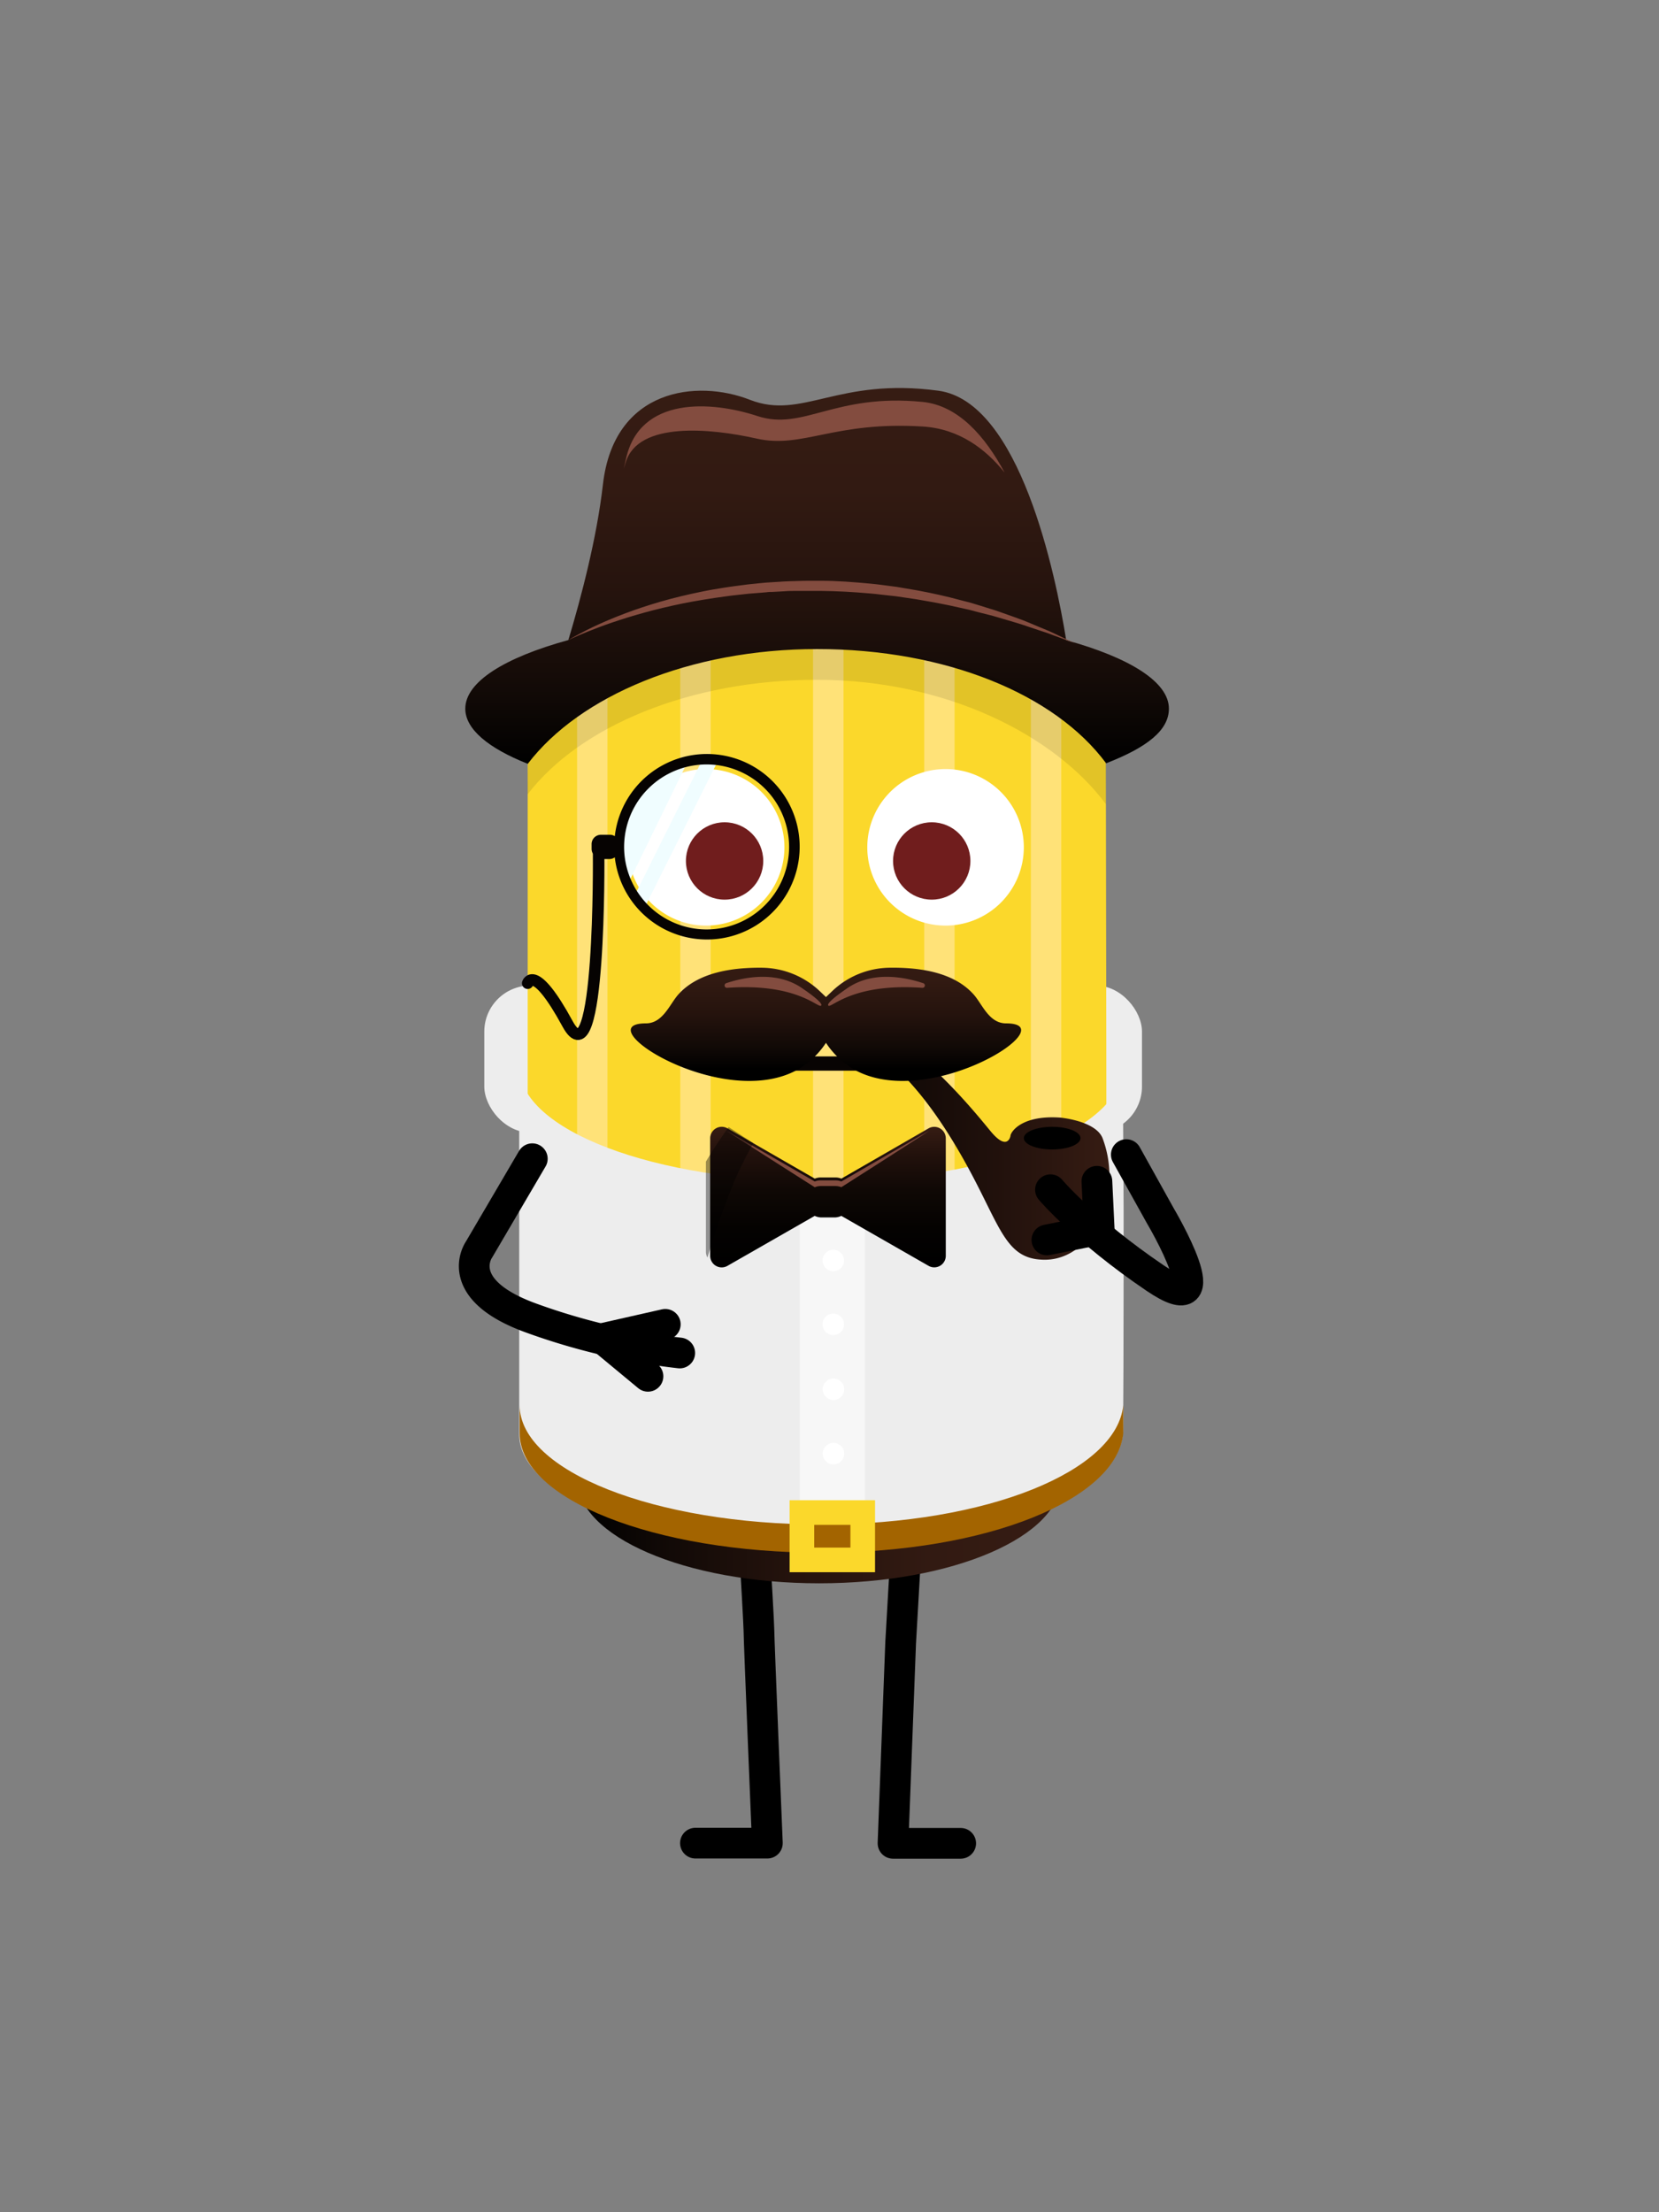 <svg xmlns="http://www.w3.org/2000/svg" xmlns:xlink="http://www.w3.org/1999/xlink" viewBox="0 0 432 576"><rect x="0" y="0" width="432" height="576" fill="#808080" stroke="none"/><defs><style>.cls-1{isolation:isolate;}.cls-16,.cls-2,.cls-22{fill:none;}.cls-2{stroke:#000;stroke-width:8px;}.cls-2,.cls-22{stroke-linecap:round;stroke-linejoin:round;}.cls-3{fill:#ededed;}.cls-4{fill:url(#linear-gradient);}.cls-5{fill:#fbd82b;}.cls-6{fill:#ffe278;}.cls-7{fill:#f7f7f7;}.cls-8{fill:#a36400;}.cls-9{fill:#fff;}.cls-10{fill:url(#linear-gradient-2);}.cls-11{fill:#834c3f;}.cls-12{opacity:0.1;}.cls-13{fill:#701d1d;}.cls-14{fill:#f0fdff;}.cls-15{fill:#060302;}.cls-17{fill:url(#linear-gradient-3);}.cls-18{mix-blend-mode:multiply;opacity:0.39;}.cls-19{fill:url(#linear-gradient-4);}.cls-20{fill:#080403;}.cls-21{fill:url(#linear-gradient-5);}.cls-22{stroke:#060302;stroke-width:3px;}</style><linearGradient id="linear-gradient" x1="150.27" y1="385.06" x2="276.35" y2="385.06" gradientUnits="userSpaceOnUse"><stop offset="0"/><stop offset="0.17" stop-color="#100906"/><stop offset="0.45" stop-color="#25130d"/><stop offset="0.73" stop-color="#321a12"/><stop offset="1" stop-color="#361c13"/></linearGradient><linearGradient id="linear-gradient-2" x1="212.76" y1="198.88" x2="212.76" y2="101.03" xlink:href="#linear-gradient"/><linearGradient id="linear-gradient-3" x1="215.61" y1="330.03" x2="215.61" y2="293.39" gradientUnits="userSpaceOnUse"><stop offset="0"/><stop offset="0.28" stop-color="#040201"/><stop offset="0.55" stop-color="#0f0805"/><stop offset="0.8" stop-color="#22110c"/><stop offset="1" stop-color="#361c13"/></linearGradient><linearGradient id="linear-gradient-4" x1="85.03" y1="294.89" x2="167.06" y2="294.89" gradientTransform="matrix(-1, 0, 0, 1, 373.89, 0)" gradientUnits="userSpaceOnUse"><stop offset="0" stop-color="#361c13"/><stop offset="0.36" stop-color="#21110c"/><stop offset="1"/></linearGradient><linearGradient id="linear-gradient-5" x1="215.05" y1="278.29" x2="215.05" y2="246.61" xlink:href="#linear-gradient"/></defs><g class="cls-1"><g id="Layer_1" data-name="Layer 1"><path class="cls-2" d="M194.84,375.41s2.79,46.75,2.78,49,2.2,55.49,2.2,55.49H181.09"/><polyline class="cls-2" points="237.53 375.41 234.53 427.68 232.54 479.95 250.16 479.95"/><rect class="cls-3" x="126.11" y="256.61" width="171.26" height="38.29" rx="12"/><ellipse class="cls-4" cx="213.31" cy="385.06" rx="63.04" ry="27.19"/><path class="cls-5" d="M137.41,179.27c0,16.51,34.68-25.39,76.25-25.39s74.26,44.22,74.26,27.72c0,0,.44,185,0,189.7-1.54,16.43-33.69,29.88-75.25,29.88s-75.26-13.38-75.26-29.88Z"/><path class="cls-6" d="M150.27,369.13V166.69a63.36,63.36,0,0,0,7.91,3.89v221.3a63.36,63.36,0,0,1-7.91-3.89Z"/><path class="cls-6" d="M185.05,350V152.84q-4.08-.72-7.91-1.62v246.2q3.83.9,7.91,1.62Z"/><path class="cls-6" d="M219.65,396.42V148.86q-3.45.15-7,.15h-.93v252.3h.93q3.54,0,7-.15Z"/><polygon class="cls-6" points="240.66 399.02 240.66 150.53 248.57 148.87 248.57 397.32 240.66 399.02"/><path class="cls-6" d="M276.35,372.54V166a83.62,83.62,0,0,1-7.91,4.06v221c2.37-1.13,6.33-3.29,7.91-4.29Z"/><path class="cls-3" d="M135.2,318.44v55c0,16.5,35.19,29.88,78.59,29.88s77-13.45,78.59-29.88c.15-1.53.21-25.89.21-57.93l-.21-37.78c0,16.5-35.18,29.88-78.59,29.88s-78.59-13.38-78.59-29.88Z"/><rect class="cls-7" x="208.27" y="315.5" width="16.94" height="87.78"/><path class="cls-8" d="M292.49,373.19c-1.62,17.1-35.19,31.09-78.59,31.09s-78.59-13.92-78.59-31.09v-7.34c0,17.16,35.18,31.08,78.59,31.08s77-14,78.59-31.08Z"/><rect class="cls-5" x="205.61" y="390.62" width="22.25" height="18.74"/><rect class="cls-8" x="212.02" y="397.03" width="9.43" height="5.92"/><circle class="cls-9" cx="216.99" cy="328.2" r="2.8"/><circle class="cls-9" cx="216.99" cy="344.82" r="2.8"/><circle class="cls-9" cx="217.03" cy="361.73" r="2.8"/><circle class="cls-9" cx="217.03" cy="378.49" r="2.8"/><path class="cls-10" d="M277.64,166.68c-2.77-17.1-12.05-62.08-33.29-64.95-26.26-3.55-35.4,7.73-49.1,2.36s-35.39-3-38.25,22.06c-1.6,14-5.71,29.56-9,40.5-16.59,4.57-26.84,10.89-26.84,17.87,0,5.33,6,10.28,16.27,14.36C150.91,181.21,179.58,169,212.76,169c33.53,0,62,11.77,75.27,29.74,10.78-4.18,16.35-8.65,16.35-14.23C304.38,177.56,294.16,171.25,277.64,166.68Z"/><path class="cls-11" d="M162.94,120.38c3.23-10.73,22.16-8.87,34.11-6.18s20.14-4.57,43.15-3.15c9.56.56,16.48,5.88,21.4,12-5-9.32-12-17.52-21.46-18.41-22.85-2.24-31,7.61-42.9,3.69S166.6,103.06,163,119.5c-.18.84-.38,1.68-.6,2.53C162.59,121.48,162.77,120.93,162.94,120.38Z"/><path class="cls-11" d="M149,166.07c.88-.49,2.17-1.22,3.86-2.06s3.75-1.81,6.17-2.81,5.18-2.07,8.25-3.08,6.4-2,10-2.86c1.79-.44,3.64-.84,5.54-1.23,1-.19,1.9-.39,2.9-.55l2.93-.48c1-.17,2-.29,3-.43l3.07-.4,3.1-.32,1.57-.15,1.58-.1,3.17-.2c1.06-.07,2.12-.07,3.19-.11s2.14-.07,3.21-.07l3.21,0c4.29,0,8.57.34,12.77.73,2.11.19,4.18.5,6.23.76l.77.1.76.13,1.52.26,3,.51c4,.74,7.75,1.58,11.31,2.55l2.64.68,2.53.77,2.44.76c.8.25,1.59.47,2.35.76,3,1.09,5.83,2,8.23,3.05s4.55,1.83,6.24,2.66,3,1.43,3.94,1.86l1.4.66-1.45-.53c-.94-.35-2.33-.84-4.08-1.5l-1.38-.52c-.48-.18-1-.33-1.53-.51l-3.46-1.16-1.9-.64c-.65-.22-1.34-.4-2-.61l-4.39-1.3c-.76-.25-1.55-.43-2.35-.64l-2.46-.62-2.53-.67-2.63-.58c-3.55-.83-7.33-1.5-11.24-2.17l-3-.44-1.5-.22-.75-.11-.76-.08-3.06-.34c-1-.11-2.05-.26-3.09-.32-4.14-.36-8.36-.61-12.58-.64l-3.17,0c-1.05,0-2.11,0-3.16,0s-2.1,0-3.15.09l-3.12.17c-.52,0-1,0-1.55.09l-1.55.13-3.06.24-3,.33c-1,.11-2,.21-3,.37l-2.94.41-2.85.45c-1.88.31-3.72.64-5.5,1s-3.51.76-5.18,1.15-3.27.82-4.81,1.24c-3.07.85-5.86,1.72-8.32,2.56s-4.57,1.65-6.3,2.35-3.09,1.29-4,1.71l-1,.48C147.85,166.74,148.51,166.33,149,166.07Z"/><path class="cls-12" d="M288,198.75c-14-20.15-38.21-29.58-75.27-29.74-30.36-.13-56.14,9.91-70.9,24.81-4.12.69-3.17.61-4.44,5.06.14.05-.13,7.89,0,7.94C150.91,189.15,179.58,177,212.76,177c33.53,0,61.91,14.42,75.22,32.39Z"/><circle class="cls-9" cx="246.22" cy="220.58" r="19.18"/><path class="cls-9" d="M246.22,241a20.38,20.38,0,1,1,20.38-20.38A20.4,20.4,0,0,1,246.22,241Zm0-38.36a18,18,0,1,0,18,18A18,18,0,0,0,246.22,202.6Z"/><circle class="cls-13" cx="242.62" cy="224.17" r="10.07"/><circle class="cls-9" cx="183.88" cy="220.58" r="19.18"/><path class="cls-9" d="M183.88,241a20.38,20.38,0,1,1,20.38-20.38A20.4,20.4,0,0,1,183.88,241Zm0-38.36a18,18,0,1,0,18,18A18,18,0,0,0,183.88,202.6Z"/><circle class="cls-13" cx="188.68" cy="224.17" r="10.07"/><path class="cls-14" d="M161.24,220.53a22.63,22.63,0,0,0,2.21,9.79l15.6-32s0,0-.05-.05A22.79,22.79,0,0,0,161.24,220.53Z"/><path class="cls-14" d="M167.77,236.49,187,198a22.45,22.45,0,0,0-3-.2c-.37,0-.74,0-1.1,0l-17.73,35.56A22.3,22.3,0,0,0,167.77,236.49Z"/><path class="cls-15" d="M157.16,223.67h1.65a2.36,2.36,0,0,0,1.28-.45,24.15,24.15,0,1,0,0-5.5,2.28,2.28,0,0,0-1.31-.37h-2.33a2.43,2.43,0,0,0-2.4,2.46V221a2.42,2.42,0,0,0,.48,1.47C155.05,224,157.16,223.67,157.16,223.67ZM184,242a21.48,21.48,0,1,1,21.48-21.47A21.5,21.5,0,0,1,184,242Z"/><ellipse class="cls-16" cx="184.02" cy="221.46" rx="21.45" ry="20.55"/><path class="cls-17" d="M241.78,293.8l-22.69,13.08a4,4,0,0,0-1.52-.3h-3.89a4,4,0,0,0-1.51.3L189.45,293.8a3,3,0,0,0-4.52,2.58V327a3,3,0,0,0,4.52,2.58l22.7-13a4.17,4.17,0,0,0,1.53.4h3.89a4.12,4.12,0,0,0,1.51-.4l22.7,13a3,3,0,0,0,4.5-2.63V296.38A3,3,0,0,0,241.78,293.8Z"/><path class="cls-11" d="M241.74,294.54l-22.66,13.09a4,4,0,0,0-1.51-.3h-3.89a4,4,0,0,0-1.51.3l-22.76-13.09c-2-1.15,22.76,14.59,22.76,14.59a4,4,0,0,1,1.51-.32h3.89a4.23,4.23,0,0,1,1.51.3S243.73,293.4,241.74,294.54Z"/><path class="cls-18" d="M196.18,297.65l-6.45-4.19c-2.36,3.31-4.42,6.44-5.91,9v23.42a2.91,2.91,0,0,0,.41,1.56,207.12,207.12,0,0,1,6.88-19.62A100.28,100.28,0,0,1,196.18,297.65Z"/><path class="cls-19" d="M215.34,262.3c18.87,2.53,38.19,26.9,42.62,32.25s5.16,1.24,5.16,1.24c0-1,2.83-5.5,12.95-4.8,0,0,9.11.8,11,5.27v0a27.68,27.68,0,0,1,1.82,9.76,28.36,28.36,0,0,1-.47,5.36C286.55,321,280,328,272.07,328c-11.66,0-11.55-10.83-24.45-31.69-18.4-29.76-33.18-27.91-38.19-29.25s-1.23-3.41-1.23-3.41C214.74,260.52,215.34,262.3,215.34,262.3Z"/><ellipse cx="273.98" cy="296.34" rx="7.38" ry="2.95"/><path class="cls-20" d="M227.59,278.77H202.41a1.86,1.86,0,0,1,0-3.72h25.18a1.86,1.86,0,0,1,0,3.72Z"/><path class="cls-21" d="M262,266.46c-4.45,0-6.18-4.93-8.43-7.49-3.32-3.74-9.5-7.19-22-7a22,22,0,0,0-14.94,6.16l-1.55,1.48-1.55-1.48a22.18,22.18,0,0,0-15.15-6.16c-12.35-.12-18.48,3.31-21.78,7-2.25,2.56-4,7.49-8.43,7.49-15.6,0,19.11,22.43,38.84,12.41a21.83,21.83,0,0,0,8.07-7.35,21.83,21.83,0,0,0,8.07,7.35C242.86,288.89,277.56,266.46,262,266.46Z"/><path class="cls-11" d="M189.32,257.2a.62.62,0,0,1-.24-1.2c4.95-1.65,13.56-3.33,20.25,1.62,0,0,5.28,3.54,4.47,4.22S207.52,255.9,189.32,257.2Z"/><path class="cls-11" d="M240.19,257.2a.62.62,0,0,0,.24-1.2c-5-1.65-13.56-3.33-20.25,1.62,0,0-5.28,3.54-4.47,4.22S222,255.9,240.19,257.2Z"/><path class="cls-22" d="M155.88,222.52s.58,60-8.07,44.08S137.41,256,137.41,256"/><path class="cls-2" d="M293.29,300.63l8.9,16s16.92,28.56-1.4,16.14-27.25-23-27.25-23"/><polyline class="cls-2" points="272.61 322.85 286.23 320.11 285.63 307.57"/><path class="cls-2" d="M138.61,301.7l-13.87,23.64s-7.32,10.24,13.48,17.81A169.29,169.29,0,0,0,177,352.28"/><polyline class="cls-2" points="168.73 358.35 156.87 348.52 173.24 344.82"/></g></g></svg>